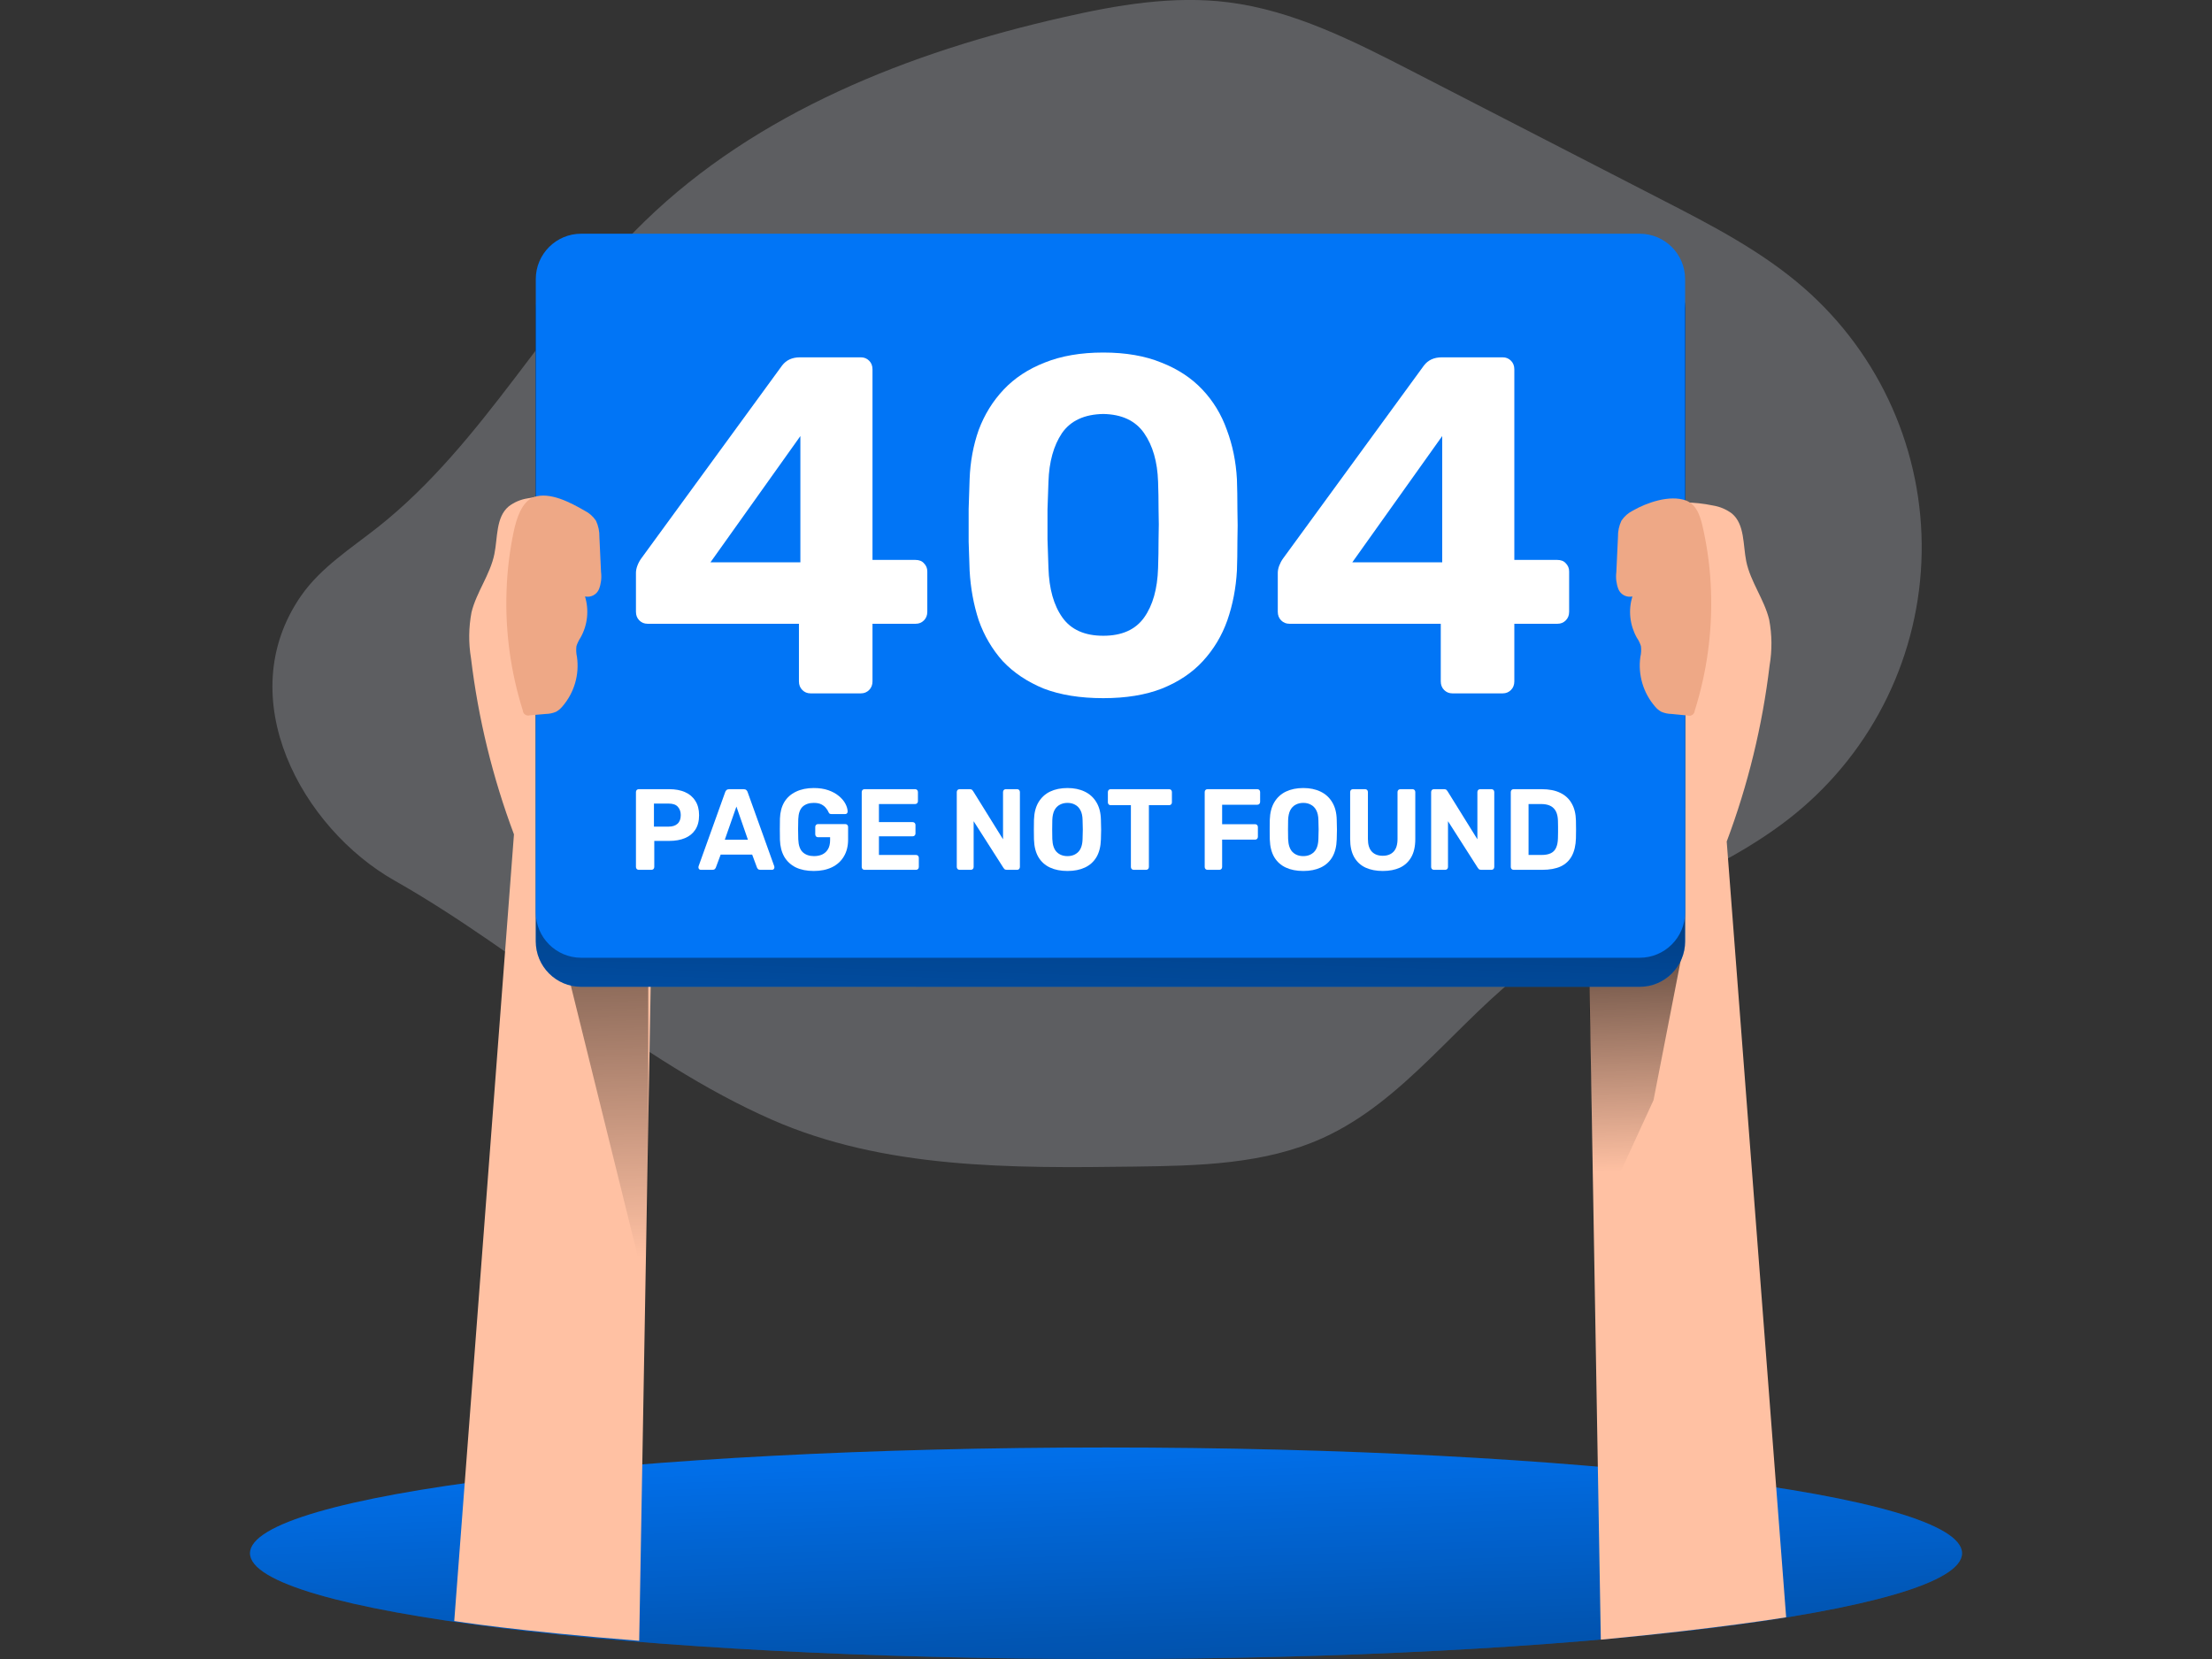 <svg width="320" height="240" viewBox="0 0 320 240" fill="none" xmlns="http://www.w3.org/2000/svg"><rect x="0" y="0" width="320" height="240" fill="#333333" stroke="none"/><g clip-path="url(#clip0_744_3037)"><path d="M111.649 161.974C127.89 169.113 146.26 169.003 164.001 168.767C173.308 168.649 182.937 168.461 191.411 164.605C203.191 159.241 210.841 147.727 221.176 139.937C233.043 130.975 248.232 127.111 259.738 117.695C265.338 113.115 269.872 107.37 273.026 100.859C276.179 94.349 277.876 87.229 277.998 79.996C278.12 72.763 276.664 65.59 273.731 58.977C270.799 52.363 266.46 46.469 261.018 41.703C254.931 36.378 247.667 32.616 240.465 28.917L204.299 10.304C195.824 5.945 187.13 1.516 177.675 0.33C169.695 -0.668 161.622 0.715 153.823 2.497C131.597 7.524 109.544 16.186 93.24 32.043C79.213 45.708 70.056 64.062 54.71 76.228C50.783 79.33 46.432 82.071 43.573 86.17C33.285 100.943 43.707 119.815 57.074 127.386C75.585 137.863 92.243 153.453 111.649 161.974Z" fill="#DCE3EF" fill-opacity="0.25"></path><path d="M160.004 240C228.397 240 283.84 233.15 283.84 224.701C283.84 216.252 228.397 209.402 160.004 209.402C91.611 209.402 36.167 216.252 36.167 224.701C36.167 233.15 91.611 240 160.004 240Z" fill="#0175F6"></path><path d="M160.004 240C228.397 240 283.84 233.15 283.84 224.701C283.84 216.252 228.397 209.402 160.004 209.402C91.611 209.402 36.167 216.252 36.167 224.701C36.167 233.15 91.611 240 160.004 240Z" fill="url(#paint0_linear_744_3037)" fill-opacity="0.5"></path><path d="M92.164 75.238C89.867 73.68 87.281 72.6 84.558 72.06C81.836 71.52 79.033 71.533 76.315 72.097C75.321 72.251 74.381 72.654 73.582 73.267C71.721 74.838 72.011 77.759 71.517 80.162C70.912 83.123 68.925 85.66 68.21 88.581C67.794 90.78 67.77 93.035 68.14 95.241C69.186 103.946 71.272 112.494 74.352 120.703L65.713 234.51C65.713 234.51 74.548 235.94 92.47 237.369L94.371 128.989L92.164 75.238Z" fill="#FFC1A3"></path><path d="M82.339 141.609L93.782 187.883V121.143L88.693 106.017L82.339 141.609Z" fill="url(#paint1_linear_744_3037)"></path><path d="M231.975 76.212C234.277 74.666 236.865 73.597 239.587 73.068C242.31 72.539 245.11 72.561 247.824 73.133C248.82 73.292 249.761 73.694 250.564 74.303C252.418 75.874 252.135 78.796 252.622 81.207C253.235 84.168 255.222 86.704 255.936 89.626C256.354 91.822 256.375 94.075 255.999 96.278C254.96 104.983 252.877 113.532 249.795 121.74L258.395 233.961C258.395 233.961 248.774 235.578 231.582 237.204L229.737 130.017L231.975 76.212Z" fill="#FFC1A3"></path><path d="M243.268 138.303L239.208 159.154L230.561 177.964L229.799 137.031L243.268 138.303Z" fill="url(#paint2_linear_744_3037)"></path><path d="M237.205 38.012H84.082C80.452 38.012 77.509 40.955 77.509 44.585V136.182C77.509 139.813 80.452 142.756 84.082 142.756H237.205C240.836 142.756 243.779 139.813 243.779 136.182V44.585C243.779 40.955 240.836 38.012 237.205 38.012Z" fill="#0175F6"></path><path d="M237.205 38.012H84.082C80.452 38.012 77.509 40.955 77.509 44.585V136.182C77.509 139.813 80.452 142.756 84.082 142.756H237.205C240.836 142.756 243.779 139.813 243.779 136.182V44.585C243.779 40.955 240.836 38.012 237.205 38.012Z" fill="url(#paint3_linear_744_3037)"></path><path d="M237.205 33.81H84.082C80.452 33.81 77.509 36.753 77.509 40.383V131.981C77.509 135.611 80.452 138.554 84.082 138.554H237.205C240.836 138.554 243.779 135.611 243.779 131.981V40.383C243.779 36.753 240.836 33.81 237.205 33.81Z" fill="#0175F6"></path><path d="M92.404 125.833C92.286 125.833 92.189 125.794 92.113 125.717C92.038 125.639 92 125.539 92 125.417V114.583C92 114.461 92.038 114.361 92.113 114.283C92.189 114.206 92.286 114.167 92.404 114.167H96.817C97.69 114.167 98.445 114.306 99.08 114.583C99.727 114.861 100.228 115.283 100.584 115.85C100.95 116.406 101.133 117.1 101.133 117.933C101.133 118.778 100.95 119.478 100.584 120.033C100.228 120.578 99.727 120.983 99.08 121.25C98.445 121.517 97.69 121.65 96.817 121.65H94.651V125.417C94.651 125.539 94.613 125.639 94.538 125.717C94.463 125.794 94.365 125.833 94.247 125.833H92.404ZM94.603 119.583H96.736C97.286 119.583 97.712 119.444 98.013 119.167C98.326 118.889 98.482 118.472 98.482 117.917C98.482 117.428 98.342 117.028 98.062 116.717C97.793 116.406 97.351 116.25 96.736 116.25H94.603V119.583Z" fill="white"></path><path d="M101.377 125.833C101.28 125.833 101.2 125.8 101.135 125.733C101.07 125.656 101.038 125.572 101.038 125.483C101.038 125.428 101.043 125.378 101.054 125.333L104.901 114.617C104.934 114.494 104.998 114.389 105.095 114.3C105.192 114.211 105.327 114.167 105.5 114.167H107.569C107.741 114.167 107.876 114.211 107.973 114.3C108.07 114.389 108.134 114.494 108.167 114.617L112.014 125.333C112.025 125.378 112.03 125.428 112.03 125.483C112.03 125.572 111.998 125.656 111.933 125.733C111.869 125.8 111.788 125.833 111.691 125.833H110.01C109.848 125.833 109.729 125.794 109.654 125.717C109.579 125.639 109.53 125.567 109.508 125.5L108.813 123.633H104.255L103.56 125.5C103.538 125.567 103.49 125.639 103.414 125.717C103.339 125.794 103.22 125.833 103.059 125.833H101.377ZM104.853 121.483H108.199L106.534 116.683L104.853 121.483Z" fill="white"></path><path d="M117.728 126C116.715 126 115.847 125.828 115.125 125.483C114.414 125.128 113.859 124.617 113.46 123.95C113.072 123.272 112.862 122.456 112.83 121.5C112.819 121.022 112.814 120.511 112.814 119.967C112.814 119.422 112.819 118.906 112.83 118.417C112.862 117.483 113.072 116.689 113.46 116.033C113.859 115.378 114.419 114.878 115.141 114.533C115.874 114.178 116.736 114 117.728 114C118.525 114 119.226 114.106 119.829 114.317C120.433 114.528 120.939 114.806 121.349 115.15C121.758 115.483 122.071 115.85 122.286 116.25C122.502 116.65 122.615 117.033 122.626 117.4C122.626 117.5 122.594 117.589 122.529 117.667C122.464 117.733 122.378 117.767 122.27 117.767H120.266C120.158 117.767 120.072 117.744 120.007 117.7C119.953 117.656 119.905 117.589 119.862 117.5C119.786 117.3 119.662 117.1 119.49 116.9C119.328 116.689 119.107 116.511 118.827 116.367C118.547 116.222 118.18 116.15 117.728 116.15C117.049 116.15 116.51 116.333 116.111 116.7C115.723 117.067 115.513 117.667 115.481 118.5C115.448 119.456 115.448 120.428 115.481 121.417C115.513 122.283 115.729 122.906 116.127 123.283C116.537 123.661 117.081 123.85 117.76 123.85C118.202 123.85 118.595 123.772 118.94 123.617C119.296 123.45 119.576 123.194 119.781 122.85C119.986 122.506 120.088 122.067 120.088 121.533V121.117H118.326C118.218 121.117 118.127 121.078 118.051 121C117.976 120.911 117.938 120.811 117.938 120.7V119.633C117.938 119.511 117.976 119.411 118.051 119.333C118.127 119.256 118.218 119.217 118.326 119.217H122.286C122.405 119.217 122.502 119.256 122.577 119.333C122.653 119.411 122.691 119.511 122.691 119.633V121.45C122.691 122.406 122.486 123.222 122.076 123.9C121.677 124.578 121.101 125.1 120.347 125.467C119.603 125.822 118.73 126 117.728 126Z" fill="white"></path><path d="M125.066 125.833C124.948 125.833 124.851 125.794 124.775 125.717C124.7 125.639 124.662 125.539 124.662 125.417V114.583C124.662 114.461 124.7 114.361 124.775 114.283C124.851 114.206 124.948 114.167 125.066 114.167H132.389C132.508 114.167 132.605 114.206 132.68 114.283C132.755 114.361 132.793 114.461 132.793 114.583V115.917C132.793 116.028 132.755 116.122 132.68 116.2C132.605 116.278 132.508 116.317 132.389 116.317H127.151V118.933H132.033C132.152 118.933 132.249 118.972 132.324 119.05C132.4 119.128 132.438 119.228 132.438 119.35V120.583C132.438 120.694 132.4 120.789 132.324 120.867C132.249 120.944 132.152 120.983 132.033 120.983H127.151V123.683H132.518C132.637 123.683 132.734 123.722 132.809 123.8C132.885 123.878 132.922 123.978 132.922 124.1V125.417C132.922 125.539 132.885 125.639 132.809 125.717C132.734 125.794 132.637 125.833 132.518 125.833H125.066Z" fill="white"></path><path d="M138.816 125.833C138.698 125.833 138.601 125.794 138.525 125.717C138.45 125.639 138.412 125.539 138.412 125.417V114.583C138.412 114.461 138.45 114.361 138.525 114.283C138.601 114.206 138.698 114.167 138.816 114.167H140.287C140.449 114.167 140.567 114.206 140.643 114.283C140.718 114.361 140.767 114.422 140.788 114.467L145.104 121.417V114.583C145.104 114.461 145.142 114.361 145.218 114.283C145.293 114.206 145.385 114.167 145.492 114.167H147.141C147.26 114.167 147.357 114.206 147.432 114.283C147.508 114.361 147.545 114.461 147.545 114.583V125.417C147.545 125.528 147.508 125.628 147.432 125.717C147.357 125.794 147.26 125.833 147.141 125.833H145.654C145.492 125.833 145.374 125.794 145.298 125.717C145.234 125.628 145.185 125.567 145.153 125.533L140.853 118.8V125.417C140.853 125.539 140.815 125.639 140.74 125.717C140.664 125.794 140.567 125.833 140.449 125.833H138.816Z" fill="white"></path><path d="M154.43 126C153.449 126 152.603 125.833 151.892 125.5C151.181 125.167 150.626 124.667 150.227 124C149.828 123.322 149.613 122.472 149.58 121.45C149.57 120.972 149.564 120.5 149.564 120.033C149.564 119.556 149.57 119.072 149.58 118.583C149.613 117.583 149.828 116.744 150.227 116.067C150.637 115.378 151.197 114.861 151.908 114.517C152.63 114.172 153.471 114 154.43 114C155.378 114 156.208 114.172 156.919 114.517C157.641 114.861 158.207 115.378 158.617 116.067C159.026 116.744 159.242 117.583 159.263 118.583C159.285 119.072 159.296 119.556 159.296 120.033C159.296 120.5 159.285 120.972 159.263 121.45C159.231 122.472 159.016 123.322 158.617 124C158.218 124.667 157.663 125.167 156.952 125.5C156.241 125.833 155.4 126 154.43 126ZM154.43 123.85C155.055 123.85 155.567 123.656 155.966 123.267C156.375 122.867 156.591 122.233 156.612 121.367C156.634 120.878 156.645 120.422 156.645 120C156.645 119.567 156.634 119.111 156.612 118.633C156.602 118.056 156.499 117.583 156.305 117.217C156.111 116.85 155.853 116.583 155.529 116.417C155.217 116.239 154.85 116.15 154.43 116.15C154.01 116.15 153.638 116.239 153.315 116.417C152.991 116.583 152.733 116.85 152.539 117.217C152.355 117.583 152.253 118.056 152.232 118.633C152.221 119.111 152.215 119.567 152.215 120C152.215 120.422 152.221 120.878 152.232 121.367C152.264 122.233 152.479 122.867 152.878 123.267C153.277 123.656 153.794 123.85 154.43 123.85Z" fill="white"></path><path d="M164.006 125.833C163.888 125.833 163.791 125.794 163.715 125.717C163.64 125.639 163.602 125.539 163.602 125.417V116.483H160.66C160.552 116.483 160.461 116.444 160.385 116.367C160.31 116.289 160.272 116.194 160.272 116.083V114.583C160.272 114.461 160.31 114.361 160.385 114.283C160.461 114.206 160.552 114.167 160.66 114.167H169.131C169.249 114.167 169.346 114.206 169.422 114.283C169.497 114.361 169.535 114.461 169.535 114.583V116.083C169.535 116.194 169.497 116.289 169.422 116.367C169.346 116.444 169.249 116.483 169.131 116.483H166.205V125.417C166.205 125.539 166.167 125.639 166.092 125.717C166.016 125.794 165.919 125.833 165.801 125.833H164.006Z" fill="white"></path><path d="M174.683 125.833C174.564 125.833 174.467 125.794 174.392 125.717C174.316 125.639 174.279 125.539 174.279 125.417V114.583C174.279 114.461 174.316 114.361 174.392 114.283C174.467 114.206 174.564 114.167 174.683 114.167H181.893C182.011 114.167 182.108 114.206 182.183 114.283C182.259 114.361 182.297 114.461 182.297 114.583V116C182.297 116.122 182.259 116.222 182.183 116.3C182.108 116.378 182.011 116.417 181.893 116.417H176.8V119.233H181.569C181.688 119.233 181.785 119.272 181.86 119.35C181.936 119.428 181.973 119.528 181.973 119.65V121.067C181.973 121.178 181.936 121.272 181.86 121.35C181.785 121.428 181.688 121.467 181.569 121.467H176.8V125.417C176.8 125.539 176.763 125.639 176.687 125.717C176.612 125.794 176.515 125.833 176.396 125.833H174.683Z" fill="white"></path><path d="M188.544 126C187.564 126 186.718 125.833 186.006 125.5C185.295 125.167 184.74 124.667 184.341 124C183.943 123.322 183.727 122.472 183.695 121.45C183.684 120.972 183.679 120.5 183.679 120.033C183.679 119.556 183.684 119.072 183.695 118.583C183.727 117.583 183.943 116.744 184.341 116.067C184.751 115.378 185.311 114.861 186.023 114.517C186.745 114.172 187.585 114 188.544 114C189.493 114 190.323 114.172 191.034 114.517C191.756 114.861 192.322 115.378 192.731 116.067C193.141 116.744 193.356 117.583 193.378 118.583C193.399 119.072 193.41 119.556 193.41 120.033C193.41 120.5 193.399 120.972 193.378 121.45C193.345 122.472 193.13 123.322 192.731 124C192.332 124.667 191.777 125.167 191.066 125.5C190.355 125.833 189.514 126 188.544 126ZM188.544 123.85C189.169 123.85 189.681 123.656 190.08 123.267C190.49 122.867 190.705 122.233 190.727 121.367C190.748 120.878 190.759 120.422 190.759 120C190.759 119.567 190.748 119.111 190.727 118.633C190.716 118.056 190.614 117.583 190.42 117.217C190.226 116.85 189.967 116.583 189.644 116.417C189.331 116.239 188.965 116.15 188.544 116.15C188.124 116.15 187.752 116.239 187.429 116.417C187.106 116.583 186.847 116.85 186.653 117.217C186.47 117.583 186.367 118.056 186.346 118.633C186.335 119.111 186.33 119.567 186.33 120C186.33 120.422 186.335 120.878 186.346 121.367C186.378 122.233 186.594 122.867 186.993 123.267C187.391 123.656 187.909 123.85 188.544 123.85Z" fill="white"></path><path d="M200.04 126C199.092 126 198.262 125.839 197.55 125.517C196.839 125.183 196.29 124.678 195.902 124C195.514 123.311 195.32 122.439 195.32 121.383V114.583C195.32 114.461 195.357 114.361 195.433 114.283C195.508 114.206 195.605 114.167 195.724 114.167H197.486C197.604 114.167 197.701 114.206 197.777 114.283C197.852 114.361 197.89 114.461 197.89 114.583V121.367C197.89 122.189 198.079 122.8 198.456 123.2C198.833 123.6 199.361 123.8 200.04 123.8C200.708 123.8 201.231 123.6 201.608 123.2C201.985 122.8 202.174 122.189 202.174 121.367V114.583C202.174 114.461 202.211 114.361 202.287 114.283C202.373 114.206 202.47 114.167 202.578 114.167H204.356C204.464 114.167 204.555 114.206 204.631 114.283C204.706 114.361 204.744 114.461 204.744 114.583V121.383C204.744 122.439 204.55 123.311 204.162 124C203.774 124.678 203.23 125.183 202.529 125.517C201.829 125.839 200.999 126 200.04 126Z" fill="white"></path><path d="M207.44 125.833C207.321 125.833 207.224 125.794 207.149 125.717C207.073 125.639 207.035 125.539 207.035 125.417V114.583C207.035 114.461 207.073 114.361 207.149 114.283C207.224 114.206 207.321 114.167 207.44 114.167H208.911C209.072 114.167 209.191 114.206 209.266 114.283C209.342 114.361 209.39 114.422 209.412 114.467L213.728 121.417V114.583C213.728 114.461 213.766 114.361 213.841 114.283C213.916 114.206 214.008 114.167 214.116 114.167H215.765C215.883 114.167 215.98 114.206 216.056 114.283C216.131 114.361 216.169 114.461 216.169 114.583V125.417C216.169 125.528 216.131 125.628 216.056 125.717C215.98 125.794 215.883 125.833 215.765 125.833H214.277C214.116 125.833 213.997 125.794 213.922 125.717C213.857 125.628 213.809 125.567 213.776 125.533L209.476 118.8V125.417C209.476 125.539 209.439 125.639 209.363 125.717C209.288 125.794 209.191 125.833 209.072 125.833H207.44Z" fill="white"></path><path d="M218.964 125.833C218.845 125.833 218.748 125.794 218.673 125.717C218.597 125.639 218.559 125.539 218.559 125.417V114.583C218.559 114.461 218.597 114.361 218.673 114.283C218.748 114.206 218.845 114.167 218.964 114.167H223.021C224.099 114.167 224.999 114.344 225.721 114.7C226.443 115.044 226.992 115.556 227.37 116.233C227.758 116.9 227.962 117.728 227.984 118.717C227.995 119.206 228 119.633 228 120C228 120.367 227.995 120.789 227.984 121.267C227.952 122.3 227.752 123.156 227.386 123.833C227.019 124.511 226.48 125.017 225.769 125.35C225.058 125.672 224.169 125.833 223.102 125.833H218.964ZM221.13 123.683H223.021C223.56 123.683 224.002 123.6 224.347 123.433C224.692 123.267 224.945 123.006 225.106 122.65C225.279 122.283 225.37 121.811 225.381 121.233C225.392 120.911 225.397 120.622 225.397 120.367C225.408 120.111 225.408 119.856 225.397 119.6C225.397 119.344 225.392 119.061 225.381 118.75C225.36 117.917 225.15 117.306 224.751 116.917C224.363 116.517 223.759 116.317 222.94 116.317H221.13V123.683Z" fill="white"></path><path d="M84.554 73.864C85.228 74.199 85.802 74.706 86.219 75.332C86.564 76.069 86.733 76.875 86.713 77.688L86.949 82.754C87.056 83.587 86.956 84.434 86.659 85.22C86.5 85.608 86.21 85.927 85.84 86.123C85.469 86.318 85.042 86.376 84.632 86.288C84.933 87.274 85.03 88.311 84.918 89.335C84.806 90.36 84.487 91.351 83.98 92.249C83.727 92.627 83.528 93.04 83.391 93.474C83.326 93.998 83.353 94.53 83.47 95.045C83.648 96.316 83.553 97.61 83.192 98.841C82.83 100.072 82.21 101.211 81.373 102.184C81.117 102.503 80.803 102.769 80.446 102.969C79.979 103.169 79.478 103.275 78.97 103.283L76.661 103.48C76.547 103.517 76.425 103.528 76.306 103.511C76.188 103.495 76.074 103.451 75.975 103.383C75.875 103.316 75.793 103.226 75.733 103.122C75.674 103.017 75.639 102.901 75.632 102.781C73.879 97.22 73.082 91.401 73.276 85.573C73.367 82.637 73.719 79.714 74.328 76.84C74.697 75.159 75.42 72.599 77.218 71.916C79.543 71.099 82.543 72.709 84.554 73.864Z" fill="#EEA886"></path><path d="M236.224 73.864C235.55 74.199 234.976 74.706 234.559 75.332C234.214 76.069 234.044 76.875 234.064 77.688L233.828 82.754C233.722 83.587 233.821 84.434 234.119 85.22C234.277 85.608 234.567 85.927 234.938 86.123C235.308 86.318 235.736 86.376 236.145 86.288C235.845 87.274 235.747 88.31 235.858 89.334C235.969 90.359 236.285 91.35 236.789 92.249C237.049 92.625 237.25 93.038 237.386 93.474C237.452 93.999 237.423 94.531 237.3 95.045C237.125 96.316 237.223 97.61 237.585 98.841C237.948 100.071 238.568 101.211 239.404 102.184C239.66 102.503 239.975 102.769 240.331 102.969C240.798 103.169 241.3 103.275 241.808 103.283L244.14 103.511C244.254 103.549 244.376 103.559 244.495 103.543C244.613 103.526 244.727 103.482 244.826 103.415C244.926 103.347 245.008 103.258 245.068 103.153C245.127 103.049 245.162 102.932 245.169 102.812C246.922 97.251 247.719 91.433 247.525 85.605C247.435 82.668 247.081 79.745 246.465 76.872C246.104 75.191 245.679 73.086 243.897 72.403C241.548 71.547 238.234 72.709 236.224 73.864Z" fill="#EEA886"></path><path d="M117.248 100.306C116.784 100.306 116.39 100.144 116.065 99.819C115.741 99.495 115.579 99.079 115.579 98.569V90.236H93.669C93.206 90.236 92.811 90.074 92.487 89.75C92.162 89.426 92 89.009 92 88.5V82.875C92 82.551 92.07 82.204 92.209 81.833C92.348 81.463 92.533 81.116 92.765 80.792L113.144 52.875C113.747 52.088 114.605 51.694 115.718 51.694H124.551C125.015 51.694 125.409 51.856 125.733 52.181C126.058 52.505 126.22 52.921 126.22 53.431V81H132.41C132.967 81 133.384 81.162 133.662 81.486C133.987 81.81 134.149 82.204 134.149 82.667V88.5C134.149 89.009 133.987 89.426 133.662 89.75C133.338 90.074 132.944 90.236 132.48 90.236H126.22V98.569C126.22 99.079 126.058 99.495 125.733 99.819C125.409 100.144 125.015 100.306 124.551 100.306H117.248ZM102.781 81.347H115.787V63.083L102.781 81.347Z" fill="white"></path><path d="M159.605 101C156.267 101 153.392 100.537 150.981 99.611C148.616 98.639 146.645 97.319 145.069 95.653C143.538 93.94 142.379 91.972 141.591 89.75C140.849 87.481 140.408 85.074 140.269 82.528C140.223 81.278 140.177 79.889 140.13 78.361C140.13 76.787 140.13 75.213 140.13 73.639C140.177 72.065 140.223 70.63 140.269 69.333C140.362 66.787 140.803 64.403 141.591 62.181C142.426 59.958 143.631 58.014 145.208 56.347C146.784 54.681 148.755 53.384 151.12 52.458C153.531 51.486 156.359 51 159.605 51C162.851 51 165.656 51.486 168.021 52.458C170.386 53.384 172.357 54.681 173.933 56.347C175.51 58.014 176.692 59.958 177.48 62.181C178.315 64.403 178.802 66.787 178.941 69.333C178.987 70.63 179.01 72.065 179.01 73.639C179.057 75.213 179.057 76.787 179.01 78.361C179.01 79.889 178.987 81.278 178.941 82.528C178.802 85.074 178.338 87.481 177.55 89.75C176.762 91.972 175.579 93.94 174.003 95.653C172.472 97.319 170.502 98.639 168.091 99.611C165.726 100.537 162.897 101 159.605 101ZM159.605 91.972C162.295 91.972 164.265 91.093 165.517 89.333C166.769 87.574 167.441 85.19 167.534 82.181C167.581 80.838 167.604 79.449 167.604 78.014C167.65 76.579 167.65 75.144 167.604 73.708C167.604 72.273 167.581 70.931 167.534 69.681C167.441 66.81 166.769 64.472 165.517 62.667C164.265 60.861 162.295 59.935 159.605 59.889C156.869 59.935 154.876 60.861 153.624 62.667C152.418 64.472 151.769 66.81 151.676 69.681C151.63 70.931 151.583 72.273 151.537 73.708C151.537 75.144 151.537 76.579 151.537 78.014C151.583 79.449 151.63 80.838 151.676 82.181C151.769 85.19 152.441 87.574 153.693 89.333C154.945 91.093 156.916 91.972 159.605 91.972Z" fill="white"></path><path d="M210.099 100.306C209.635 100.306 209.241 100.144 208.916 99.819C208.592 99.495 208.429 99.079 208.429 98.569V90.236H186.52C186.056 90.236 185.662 90.074 185.338 89.75C185.013 89.426 184.851 89.009 184.851 88.5V82.875C184.851 82.551 184.92 82.204 185.059 81.833C185.199 81.463 185.384 81.116 185.616 80.792L205.995 52.875C206.598 52.088 207.456 51.694 208.568 51.694H217.402C217.865 51.694 218.259 51.856 218.584 52.181C218.909 52.505 219.071 52.921 219.071 53.431V81H225.261C225.818 81 226.235 81.162 226.513 81.486C226.838 81.81 227 82.204 227 82.667V88.5C227 89.009 226.838 89.426 226.513 89.75C226.189 90.074 225.794 90.236 225.331 90.236H219.071V98.569C219.071 99.079 218.909 99.495 218.584 99.819C218.259 100.144 217.865 100.306 217.402 100.306H210.099ZM195.632 81.347H208.638V63.083L195.632 81.347Z" fill="white"></path></g><defs><linearGradient id="paint0_linear_744_3037" x1="159.25" y1="203.41" x2="161.535" y2="268.234" gradientUnits="userSpaceOnUse"><stop stop-opacity="0"></stop><stop offset="0.95"></stop></linearGradient><linearGradient id="paint1_linear_744_3037" x1="89.337" y1="181.914" x2="87.051" y2="91.534" gradientUnits="userSpaceOnUse"><stop stop-opacity="0"></stop><stop offset="0.99"></stop></linearGradient><linearGradient id="paint2_linear_744_3037" x1="237.221" y1="169.458" x2="235.697" y2="112.763" gradientUnits="userSpaceOnUse"><stop stop-opacity="0"></stop><stop offset="0.95"></stop></linearGradient><linearGradient id="paint3_linear_744_3037" x1="157.844" y1="187.271" x2="161.402" y2="64.219" gradientUnits="userSpaceOnUse"><stop stop-opacity="0"></stop><stop offset="0.99"></stop></linearGradient><clipPath id="clip0_744_3037"><rect width="318.431" height="240" fill="white" transform="translate(0.784)"></rect></clipPath></defs></svg>
